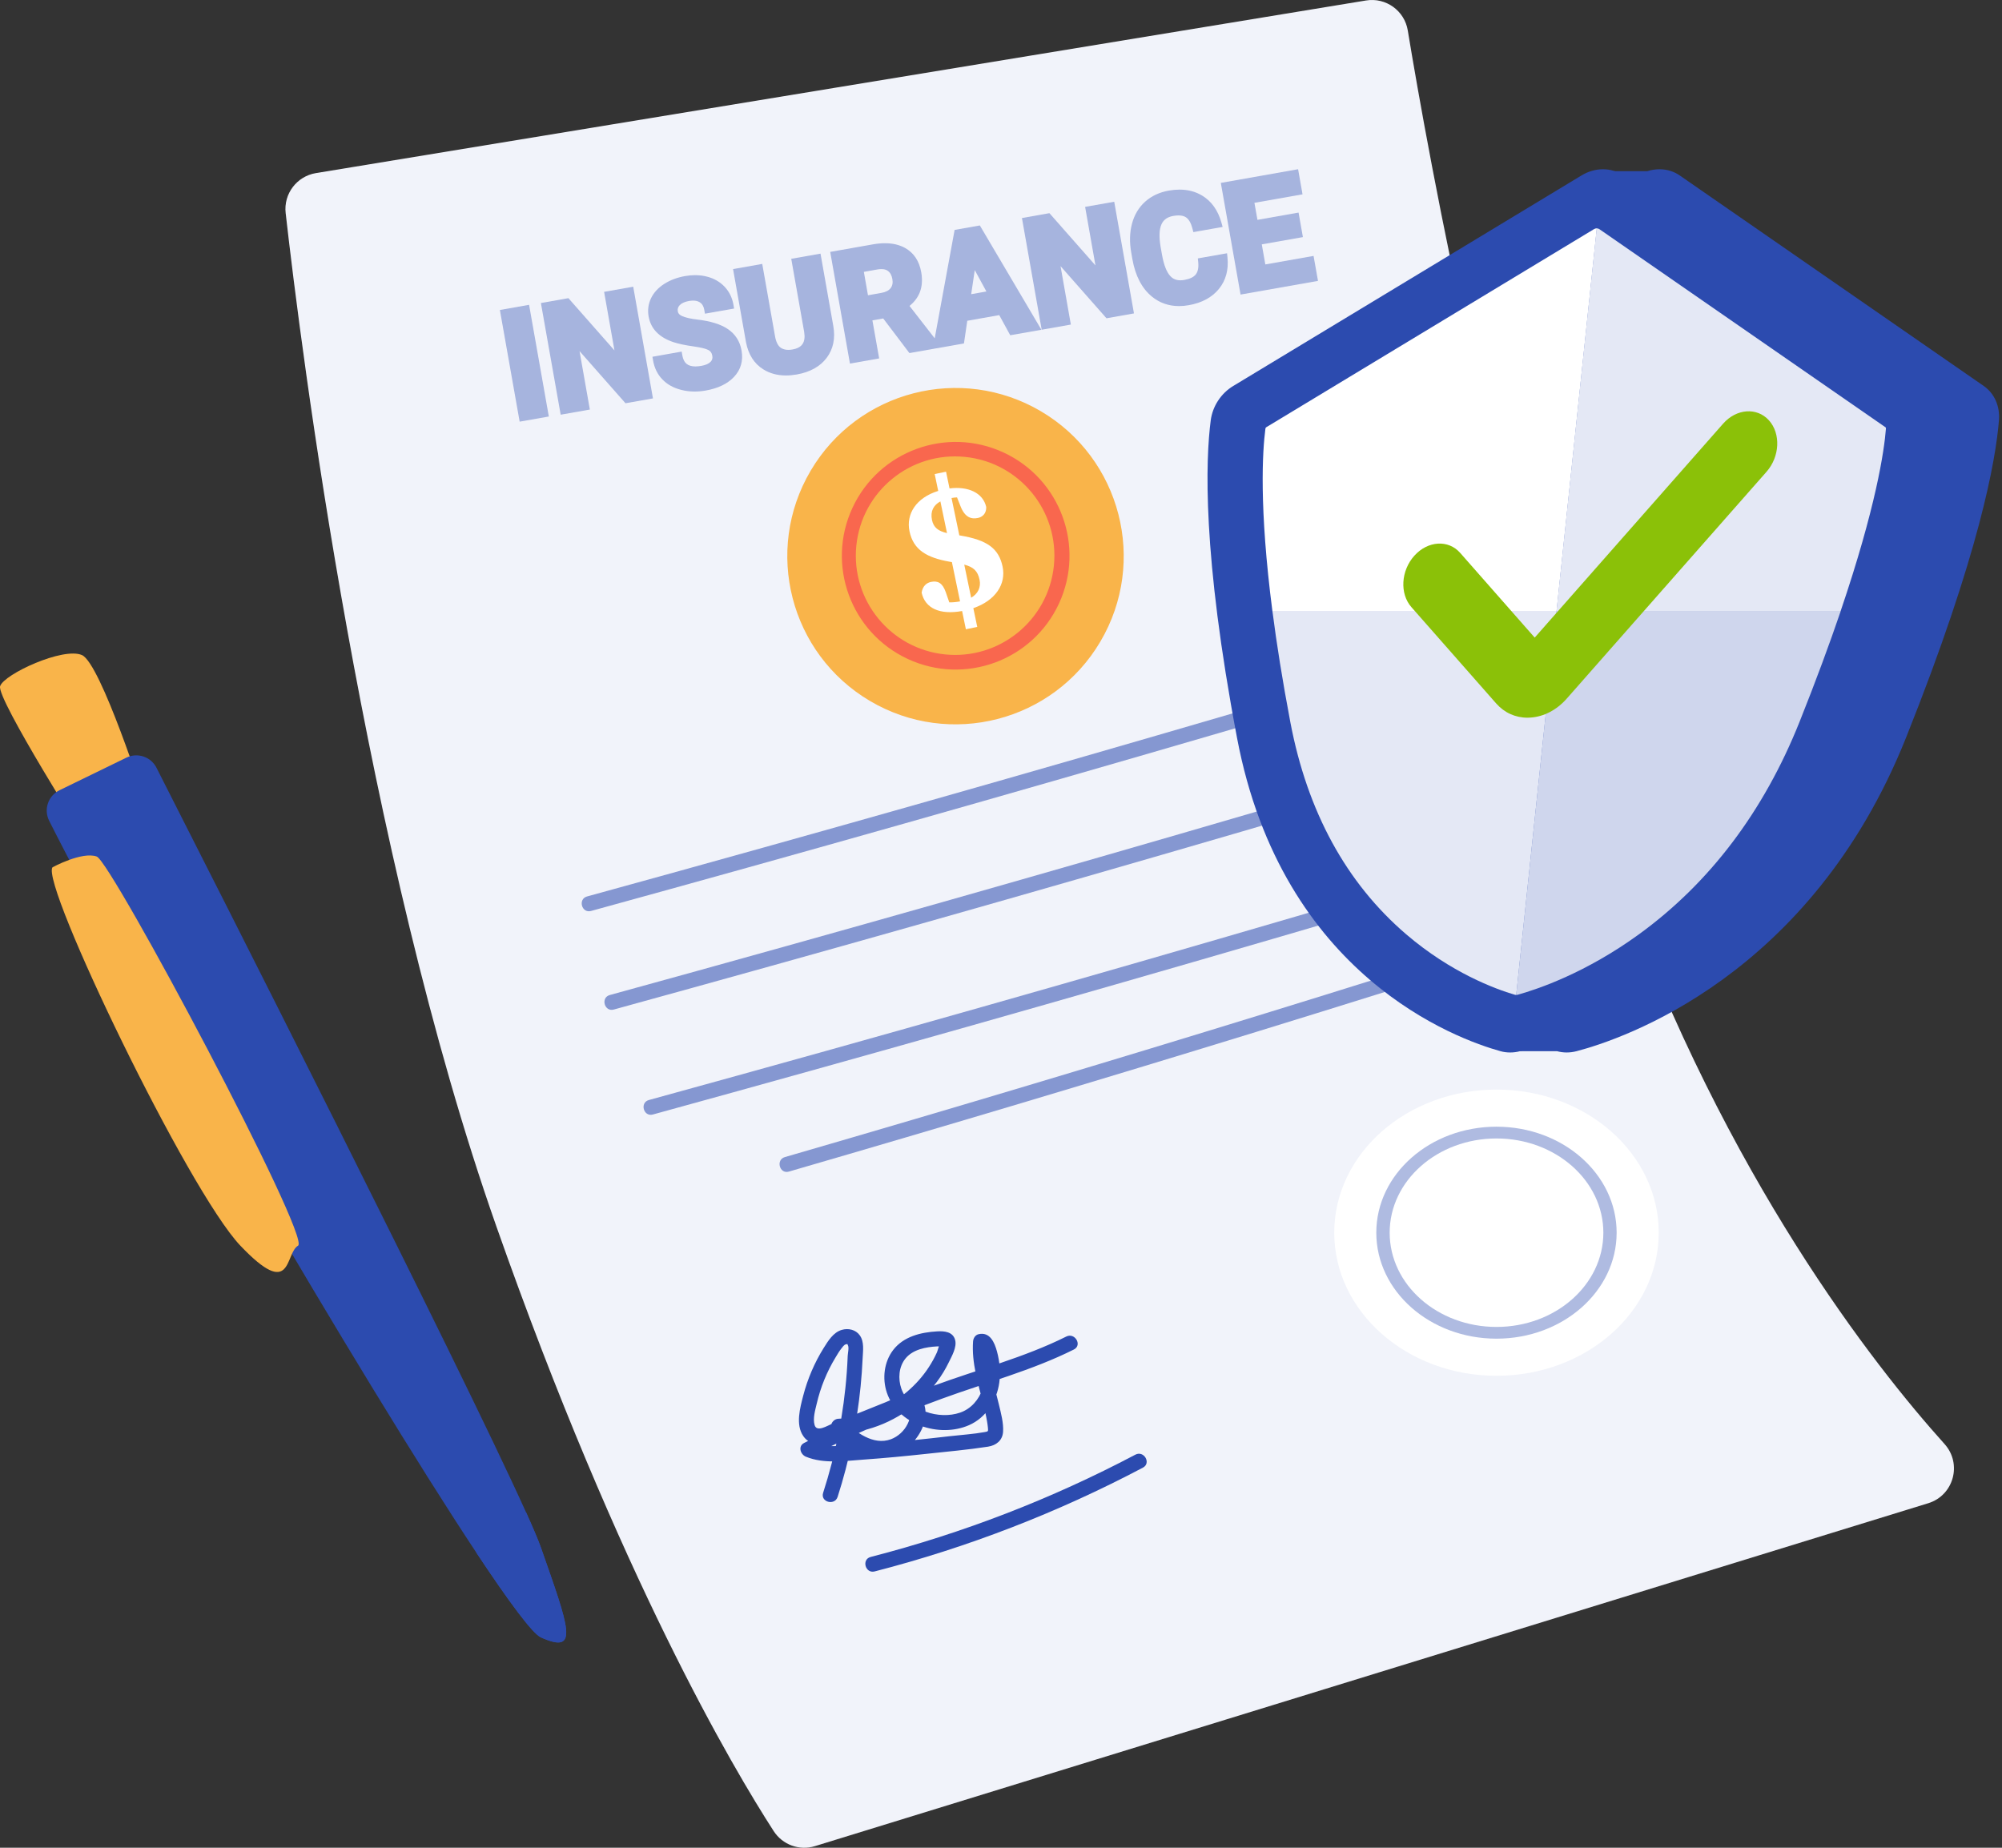 <svg width="65" height="60" viewBox="0 0 65 60" fill="none" xmlns="http://www.w3.org/2000/svg">
    <rect x="0" y="0" width="65" height="60" fill="#333333" stroke="none"/>
    <path
        d="M10.258 5.621C9.637 5.723 9.204 6.294 9.275 6.919C9.77 11.292 11.822 27.613 16.114 39.817C20.12 51.206 23.811 57.434 25.12 59.459C25.407 59.904 25.954 60.103 26.46 59.947L62.606 48.812C63.432 48.557 63.713 47.533 63.135 46.891C60.853 44.353 56.05 38.257 52.58 28.642C48.637 17.719 46.346 4.868 45.707 0.989C45.601 0.345 44.994 -0.09 44.35 0.016L10.258 5.621Z"
        fill="white" />
    <g opacity="0.07">
        <path
            d="M10.26 5.621C9.639 5.723 9.206 6.294 9.277 6.919C9.772 11.292 11.824 27.613 16.116 39.817C20.122 51.206 23.813 57.434 25.122 59.459C25.409 59.904 25.956 60.103 26.462 59.947L62.608 48.812C63.434 48.557 63.715 47.533 63.137 46.891C60.855 44.353 56.052 38.257 52.581 28.642C48.639 17.719 46.348 4.868 45.709 0.989C45.603 0.345 44.996 -0.09 44.352 0.016L10.26 5.621Z"
            fill="#2C4BAF" />
    </g>
    <g opacity="0.38">
        <path d="M17.178 9.898L16.23 10.066L16.872 13.692L17.819 13.525L17.178 9.898Z"
            fill="#2C4BAF" />
        <path
            d="M19.614 9.477L19.95 11.379L18.455 9.682L17.562 9.84L18.204 13.466L19.151 13.299L18.816 11.401L20.308 13.094L21.2 12.937L20.559 9.31L19.614 9.477Z"
            fill="#2C4BAF" />
        <path
            d="M23.634 10.687C23.403 10.53 23.076 10.428 22.635 10.376C22.422 10.351 22.258 10.313 22.147 10.264C22.037 10.215 22.014 10.153 22.007 10.112C21.993 10.034 22.012 9.971 22.066 9.912C22.128 9.845 22.23 9.798 22.372 9.773C22.419 9.765 22.464 9.761 22.505 9.761C22.589 9.761 22.658 9.778 22.715 9.813C22.796 9.862 22.845 9.943 22.866 10.06L22.888 10.186L23.835 10.019L23.813 9.893C23.773 9.667 23.677 9.472 23.528 9.313C23.379 9.155 23.189 9.044 22.963 8.985C22.839 8.952 22.707 8.935 22.57 8.935C22.465 8.935 22.354 8.945 22.241 8.965C21.985 9.01 21.759 9.096 21.567 9.218C21.37 9.345 21.225 9.502 21.138 9.684C21.049 9.869 21.022 10.068 21.059 10.277C21.13 10.676 21.401 10.956 21.867 11.111C22.029 11.164 22.242 11.21 22.503 11.246C22.802 11.287 22.939 11.335 23.002 11.367C23.071 11.402 23.111 11.461 23.127 11.553C23.141 11.634 23.124 11.694 23.072 11.748C23.011 11.812 22.91 11.856 22.773 11.88C22.703 11.893 22.638 11.899 22.579 11.899C22.329 11.899 22.198 11.789 22.154 11.543L22.132 11.417L21.183 11.585L21.205 11.711C21.248 11.954 21.35 12.16 21.509 12.323C21.666 12.486 21.874 12.6 22.126 12.662C22.264 12.697 22.407 12.714 22.554 12.714C22.671 12.714 22.792 12.703 22.914 12.681C23.314 12.611 23.623 12.461 23.834 12.236C24.053 12.001 24.135 11.713 24.076 11.381C24.024 11.084 23.875 10.851 23.634 10.687Z"
            fill="#2C4BAF" />
        <path
            d="M26.64 8.236L25.69 8.404L26.109 10.774C26.164 11.115 26.046 11.293 25.726 11.349C25.68 11.357 25.636 11.361 25.596 11.361C25.5 11.361 25.421 11.339 25.353 11.295C25.26 11.232 25.197 11.107 25.164 10.923L24.748 8.57L23.801 8.738L24.221 11.113C24.297 11.512 24.486 11.809 24.785 11.995C24.995 12.126 25.241 12.192 25.517 12.192C25.628 12.192 25.747 12.181 25.869 12.16C26.3 12.084 26.627 11.902 26.839 11.621C27.053 11.337 27.126 10.989 27.055 10.585L26.64 8.236Z"
            fill="#2C4BAF" />
        <path
            d="M30.994 7.466L30.348 10.986L29.53 9.935C29.679 9.812 29.788 9.671 29.855 9.513C29.936 9.32 29.955 9.093 29.91 8.839C29.846 8.477 29.671 8.212 29.39 8.054C29.206 7.951 28.986 7.898 28.733 7.898C28.61 7.898 28.476 7.911 28.335 7.936L26.955 8.18L27.596 11.806L28.544 11.639L28.325 10.403L28.676 10.341L29.527 11.465L30.285 11.331L31.297 11.152L31.405 10.416L32.443 10.232L32.8 10.886L33.812 10.708L31.813 7.321L30.994 7.466ZM28.181 9.588L28.047 8.828L28.479 8.751C28.528 8.742 28.575 8.738 28.617 8.738C28.703 8.738 28.771 8.756 28.823 8.793C28.901 8.848 28.951 8.936 28.973 9.062C28.994 9.182 28.976 9.278 28.918 9.355C28.858 9.434 28.756 9.486 28.615 9.511L28.181 9.588ZM31.532 9.553L31.648 8.77L32.026 9.465L31.532 9.553Z"
            fill="#2C4BAF" />
        <path
            d="M35.231 6.718L35.567 8.619L34.072 6.922L33.18 7.08L33.821 10.707L34.768 10.539L34.433 8.642L35.925 10.335L36.817 10.177L36.176 6.551L35.231 6.718Z"
            fill="#2C4BAF" />
        <path
            d="M39.839 8.224L38.891 8.391L38.903 8.509C38.921 8.683 38.895 8.817 38.827 8.907C38.759 8.997 38.633 9.058 38.452 9.09C38.407 9.098 38.364 9.102 38.324 9.102C38.191 9.102 38.085 9.059 38 8.968C37.878 8.839 37.785 8.602 37.726 8.264L37.681 8.01C37.627 7.688 37.637 7.442 37.712 7.28C37.779 7.133 37.904 7.045 38.094 7.011C38.154 7.001 38.211 6.995 38.263 6.995C38.362 6.995 38.443 7.015 38.504 7.055C38.597 7.117 38.669 7.24 38.716 7.422L38.745 7.537L39.696 7.369L39.658 7.233C39.546 6.832 39.336 6.536 39.033 6.353C38.82 6.223 38.572 6.157 38.297 6.157C38.187 6.157 38.069 6.168 37.949 6.189C37.644 6.243 37.386 6.364 37.18 6.549C36.973 6.735 36.829 6.976 36.752 7.267C36.677 7.552 36.669 7.869 36.73 8.21L36.766 8.416C36.861 8.953 37.072 9.36 37.395 9.627C37.646 9.834 37.943 9.939 38.279 9.939C38.381 9.939 38.487 9.93 38.596 9.91C39.021 9.835 39.35 9.658 39.574 9.383C39.8 9.106 39.894 8.762 39.853 8.36L39.839 8.224Z"
            fill="#2C4BAF" />
        <path
            d="M42.648 8.31L41.082 8.587L40.967 7.935L42.302 7.699L42.161 6.903L40.826 7.139L40.728 6.586L42.29 6.31L42.146 5.495L39.637 5.939L40.278 9.565L42.792 9.121L42.648 8.31Z"
            fill="#2C4BAF" />
    </g>
    <path
        d="M35.726 20.834C37.259 18.237 36.395 14.889 33.798 13.356C31.2 11.824 27.852 12.687 26.32 15.285C24.787 17.883 25.651 21.23 28.248 22.763C30.846 24.295 34.194 23.432 35.726 20.834Z"
        fill="#F9B44A" />
    <path
        d="M34.382 19.599C35.239 17.747 34.434 15.551 32.582 14.693C30.73 13.836 28.534 14.642 27.676 16.493C26.818 18.345 27.624 20.541 29.476 21.399C31.328 22.257 33.524 21.451 34.382 19.599Z"
        fill="#F9674E" />
    <path
        d="M34.217 18.37C34.397 16.599 33.108 15.017 31.337 14.837C29.566 14.656 27.984 15.945 27.803 17.716C27.623 19.487 28.912 21.069 30.683 21.25C32.454 21.43 34.036 20.141 34.217 18.37Z"
        fill="#F9B44A" />
    <path
        d="M32.552 18.401C32.429 17.809 32.053 17.536 31.176 17.389L31.147 17.384L30.894 16.171C30.953 16.16 31.012 16.154 31.072 16.151L31.182 16.429C31.332 16.82 31.549 16.861 31.751 16.819C31.894 16.79 32.029 16.677 32.02 16.461C31.915 16.004 31.436 15.783 30.829 15.86L30.716 15.317L30.347 15.393L30.461 15.941C29.741 16.164 29.413 16.694 29.529 17.251C29.656 17.863 30.099 18.109 30.827 18.239L30.906 18.253L31.171 19.528C31.041 19.552 30.929 19.562 30.821 19.56L30.707 19.229C30.601 18.929 30.449 18.849 30.226 18.896C30.079 18.927 29.957 19.033 29.923 19.243C30.035 19.752 30.509 19.973 31.237 19.841L31.36 20.433L31.729 20.357L31.602 19.748C32.323 19.5 32.67 18.965 32.552 18.401ZM30.259 16.884C30.199 16.596 30.315 16.398 30.532 16.282L30.747 17.311C30.468 17.245 30.311 17.136 30.259 16.884ZM31.531 19.409L31.307 18.334C31.6 18.413 31.743 18.532 31.804 18.825C31.854 19.069 31.754 19.279 31.531 19.409Z"
        fill="white" />
    <g opacity="0.55">
        <path
            d="M19.189 29.581C22.59 28.646 25.988 27.698 29.382 26.736C32.778 25.773 36.169 24.798 39.557 23.809C41.471 23.25 43.384 22.687 45.296 22.119C45.596 22.03 45.468 21.559 45.166 21.649C41.782 22.653 38.394 23.644 35.002 24.622C31.612 25.599 28.218 26.563 24.819 27.513C22.901 28.05 20.98 28.582 19.059 29.11C18.757 29.194 18.885 29.665 19.189 29.581Z"
            fill="#2C4BAF" />
        <path
            d="M19.927 32.782C23.329 31.846 26.726 30.898 30.12 29.936C33.516 28.974 36.907 27.998 40.295 27.009C42.209 26.45 44.122 25.887 46.034 25.32C46.334 25.231 46.206 24.76 45.904 24.849C42.52 25.854 39.132 26.845 35.74 27.822C32.35 28.799 28.956 29.763 25.558 30.713C23.639 31.25 21.719 31.783 19.797 32.311C19.495 32.394 19.623 32.865 19.927 32.782Z"
            fill="#2C4BAF" />
        <path
            d="M21.197 36.19C24.598 35.255 27.996 34.307 31.39 33.345C34.785 32.383 38.177 31.407 41.564 30.418C43.479 29.859 45.392 29.296 47.303 28.729C47.604 28.64 47.476 28.169 47.174 28.258C43.79 29.262 40.402 30.253 37.01 31.231C33.62 32.208 30.225 33.172 26.827 34.123C24.908 34.659 22.988 35.192 21.067 35.72C20.765 35.803 20.893 36.274 21.197 36.19Z"
            fill="#2C4BAF" />
        <path
            d="M25.612 38.044C30.683 36.572 35.742 35.06 40.788 33.507C42.205 33.071 43.621 32.631 45.036 32.188C45.335 32.095 45.208 31.623 44.907 31.718C39.866 33.295 34.812 34.831 29.746 36.326C28.326 36.745 26.904 37.16 25.482 37.573C25.181 37.66 25.309 38.131 25.612 38.044Z"
            fill="#2C4BAF" />
    </g>
    <path
        d="M36.862 47.236C34.138 48.674 31.252 49.788 28.269 50.557C27.965 50.635 28.094 51.106 28.399 51.027C31.421 50.248 34.348 49.114 37.108 47.657C37.386 47.51 37.14 47.089 36.862 47.236Z"
        fill="#2C4BAF" />
    <path
        d="M27.196 48.605C27.57 47.439 27.82 46.237 27.942 45.019C27.972 44.714 27.994 44.408 28.008 44.102C28.019 43.86 28.065 43.572 27.916 43.362C27.785 43.176 27.541 43.121 27.33 43.184C27.053 43.265 26.886 43.544 26.742 43.773C26.446 44.248 26.221 44.773 26.08 45.314C25.976 45.714 25.824 46.259 26.081 46.633C26.439 47.154 27.169 46.693 27.601 46.519C28.201 46.278 28.797 46.019 29.403 45.793C29.411 45.791 29.537 45.742 29.534 45.739C29.573 45.768 29.56 45.889 29.557 45.927C29.548 46.033 29.517 46.137 29.471 46.232C29.361 46.461 29.159 46.65 28.92 46.737C28.35 46.943 27.788 46.504 27.396 46.141C27.339 46.28 27.281 46.419 27.224 46.557C28.228 46.524 29.187 46.109 29.921 45.426C30.282 45.089 30.59 44.683 30.805 44.237C30.904 44.033 31.072 43.745 31.011 43.512C30.94 43.242 30.659 43.218 30.425 43.232C29.898 43.262 29.338 43.397 29 43.836C28.703 44.222 28.64 44.762 28.793 45.219C29.142 46.261 30.497 46.7 31.461 46.278C32.014 46.037 32.362 45.484 32.444 44.899C32.491 44.561 32.459 44.216 32.37 43.887C32.29 43.592 32.141 43.239 31.772 43.324C31.663 43.349 31.601 43.455 31.593 43.559C31.544 44.255 31.756 44.92 31.924 45.586C31.97 45.772 32.014 45.959 32.046 46.148C32.058 46.22 32.07 46.294 32.076 46.367C32.085 46.477 32.086 46.482 31.977 46.501C31.602 46.569 31.213 46.593 30.835 46.636C30.067 46.725 29.299 46.807 28.53 46.87C28.145 46.901 27.76 46.929 27.374 46.948C27.005 46.967 26.643 46.974 26.295 46.832C26.315 46.98 26.334 47.129 26.354 47.278C27.724 46.57 29.137 45.947 30.586 45.417C32.016 44.894 33.5 44.504 34.866 43.821C35.147 43.681 34.9 43.26 34.62 43.4C33.247 44.086 31.748 44.468 30.313 44.999C28.875 45.531 27.47 46.153 26.107 46.856C25.901 46.963 25.988 47.23 26.166 47.302C26.752 47.543 27.437 47.438 28.052 47.395C28.729 47.347 29.405 47.282 30.08 47.209C30.745 47.137 31.417 47.078 32.078 46.976C32.341 46.935 32.547 46.778 32.567 46.497C32.588 46.206 32.496 45.878 32.429 45.596C32.268 44.923 32.032 44.261 32.081 43.559C32.022 43.637 31.962 43.716 31.902 43.794C31.799 43.818 31.842 43.828 31.868 43.91C31.886 43.969 31.903 44.029 31.918 44.089C31.942 44.188 31.961 44.289 31.97 44.391C31.991 44.627 31.976 44.864 31.903 45.09C31.788 45.446 31.529 45.748 31.171 45.871C30.491 46.104 29.516 45.818 29.264 45.09C29.153 44.771 29.18 44.382 29.399 44.113C29.641 43.816 30.063 43.74 30.425 43.72C30.443 43.719 30.531 43.725 30.553 43.714C30.57 43.714 30.587 43.715 30.604 43.715C30.555 43.629 30.526 43.614 30.515 43.673C30.471 43.717 30.448 43.85 30.421 43.912C30.345 44.08 30.256 44.242 30.155 44.396C29.96 44.697 29.718 44.965 29.445 45.197C28.828 45.724 28.036 46.043 27.224 46.069C27.021 46.076 26.89 46.337 27.051 46.486C27.42 46.828 27.85 47.162 28.358 47.249C28.819 47.328 29.269 47.192 29.606 46.866C29.91 46.57 30.137 46.076 30.019 45.647C29.84 44.993 29.149 45.373 28.748 45.535C28.172 45.766 27.596 45.998 27.02 46.23C26.864 46.293 26.519 46.519 26.448 46.274C26.386 46.057 26.468 45.79 26.517 45.58C26.64 45.05 26.845 44.545 27.127 44.08C27.186 43.981 27.246 43.879 27.317 43.789C27.346 43.751 27.407 43.663 27.459 43.654C27.538 43.641 27.499 43.629 27.53 43.685C27.571 43.758 27.527 43.94 27.523 44.025C27.516 44.204 27.506 44.382 27.493 44.561C27.397 45.891 27.134 47.205 26.725 48.475C26.629 48.775 27.1 48.903 27.196 48.605Z"
        fill="#2C4BAF" />
    <path
        d="M48.588 44.674C51.497 44.674 53.855 42.594 53.855 40.028C53.855 37.461 51.497 35.381 48.588 35.381C45.679 35.381 43.32 37.461 43.32 40.028C43.32 42.594 45.679 44.674 48.588 44.674Z"
        fill="white" />
    <g opacity="0.38">
        <path
            d="M48.587 43.469C50.741 43.469 52.488 41.928 52.488 40.028C52.488 38.127 50.741 36.586 48.587 36.586C46.432 36.586 44.685 38.127 44.685 40.028C44.685 41.928 46.432 43.469 48.587 43.469Z"
            fill="#2C4BAF" />
    </g>
    <path
        d="M48.588 43.088C50.504 43.088 52.057 41.718 52.057 40.028C52.057 38.338 50.504 36.968 48.588 36.968C46.672 36.968 45.119 38.338 45.119 40.028C45.119 41.718 46.672 43.088 48.588 43.088Z"
        fill="white" />
    <path
        d="M2.88 27.422C2.88 27.422 -0.127 22.673 0.004 22.281C0.135 21.889 2.052 21.003 2.662 21.272C3.272 21.541 4.709 26.028 4.709 26.028L2.88 27.422Z"
        fill="#F9B44A" />
    <path
        d="M17.561 53.169C17.29 53.048 16.525 52.016 15.459 50.408C11.727 44.776 4.316 32.069 1.596 26.652C1.412 26.284 1.563 25.84 1.932 25.66L4.102 24.603C4.463 24.426 4.898 24.572 5.08 24.929C6.814 28.34 14.912 44.301 17.081 49.111C17.316 49.631 17.481 50.021 17.561 50.25C18.476 52.865 18.824 53.736 17.561 53.169Z"
        fill="#2C4BAF" />
    <path
        d="M1.704 28.163C1.704 28.163 2.663 27.64 3.142 27.814C3.621 27.989 10.113 40.187 9.677 40.449C9.241 40.71 9.503 42.235 7.804 40.449C6.104 38.662 1.314 28.704 1.704 28.163Z"
        fill="#F9B44A" />
    <path
        d="M17.562 53.169C17.29 53.048 16.525 52.016 15.459 50.408C16.021 49.977 16.564 49.541 17.082 49.111C17.316 49.631 17.481 50.021 17.562 50.25C18.477 52.865 18.825 53.736 17.562 53.169Z"
        fill="#2C4BAF" />
    <path
        d="M61.88 23.964C58.781 31.714 52.663 33.747 51.187 34.134C51.081 34.162 50.973 34.176 50.866 34.176C50.76 34.176 50.654 34.162 50.553 34.134H49.351L49.389 33.724C47.195 32.797 43.196 30.277 42 23.964C40.864 17.977 40.979 14.926 41.147 13.646C41.205 13.19 41.48 12.772 41.875 12.533L51.954 6.439L52.037 5.559H53.484C53.615 5.516 53.749 5.496 53.88 5.496C54.012 5.496 54.141 5.516 54.263 5.559C54.359 5.592 54.45 5.637 54.535 5.696L64.407 12.533C64.752 12.772 64.938 13.19 64.901 13.646C64.799 14.926 64.273 17.977 61.88 23.964Z"
        fill="#2C4BAF" />
    <path
        d="M60.043 23.964C56.944 31.714 50.827 33.748 49.352 34.134C49.245 34.163 49.137 34.176 49.03 34.176C48.924 34.176 48.819 34.163 48.717 34.134C47.323 33.748 41.633 31.714 40.164 23.964C39.029 17.977 39.143 14.926 39.31 13.646C39.37 13.191 39.643 12.773 40.039 12.534L51.349 5.696C51.57 5.562 51.811 5.496 52.045 5.496C52.279 5.496 52.506 5.562 52.699 5.696L62.571 12.534C62.916 12.773 63.102 13.191 63.066 13.646C62.964 14.926 62.437 17.977 60.043 23.964Z"
        fill="#2C4BAF" />
    <path
        d="M51.844 7.415L50.536 19.861H41.314C40.872 16.454 40.991 14.644 41.084 13.927C41.087 13.904 41.096 13.888 41.101 13.88L51.752 7.441C51.781 7.423 51.813 7.415 51.844 7.415Z"
        fill="white" />
    <g opacity="0.87">
        <path
            d="M59.755 19.861H50.533L51.841 7.415C51.873 7.415 51.903 7.424 51.928 7.441L61.225 13.88C61.229 13.888 61.233 13.904 61.231 13.926C61.174 14.643 60.913 16.454 59.755 19.861Z"
            fill="white" />
    </g>
    <g opacity="0.87">
        <path
            d="M50.536 19.862L49.228 32.308C49.213 32.308 49.198 32.306 49.183 32.302C48.546 32.114 47.114 31.587 45.656 30.339C43.711 28.672 42.445 26.354 41.894 23.449C41.637 22.094 41.449 20.903 41.315 19.862H50.536Z"
            fill="white" />
    </g>
    <g opacity="0.77">
        <path
            d="M59.757 19.862C59.402 20.903 58.964 22.094 58.423 23.449C57.261 26.354 55.508 28.672 53.212 30.339C51.492 31.588 49.947 32.114 49.273 32.302C49.257 32.306 49.242 32.308 49.227 32.308L50.535 19.862H59.757Z"
            fill="white" />
    </g>
    <path
        d="M49.594 23.305C49.199 23.305 48.841 23.142 48.576 22.841L45.825 19.715C45.44 19.278 45.484 18.53 45.921 18.044C46.359 17.558 47.025 17.517 47.409 17.954L49.828 20.704L55.944 13.759C56.376 13.267 57.043 13.218 57.433 13.649C57.822 14.08 57.787 14.827 57.355 15.319L50.866 22.688C50.543 23.054 50.126 23.272 49.693 23.301C49.66 23.304 49.627 23.305 49.594 23.305Z"
        fill="#8BC108" />
</svg>